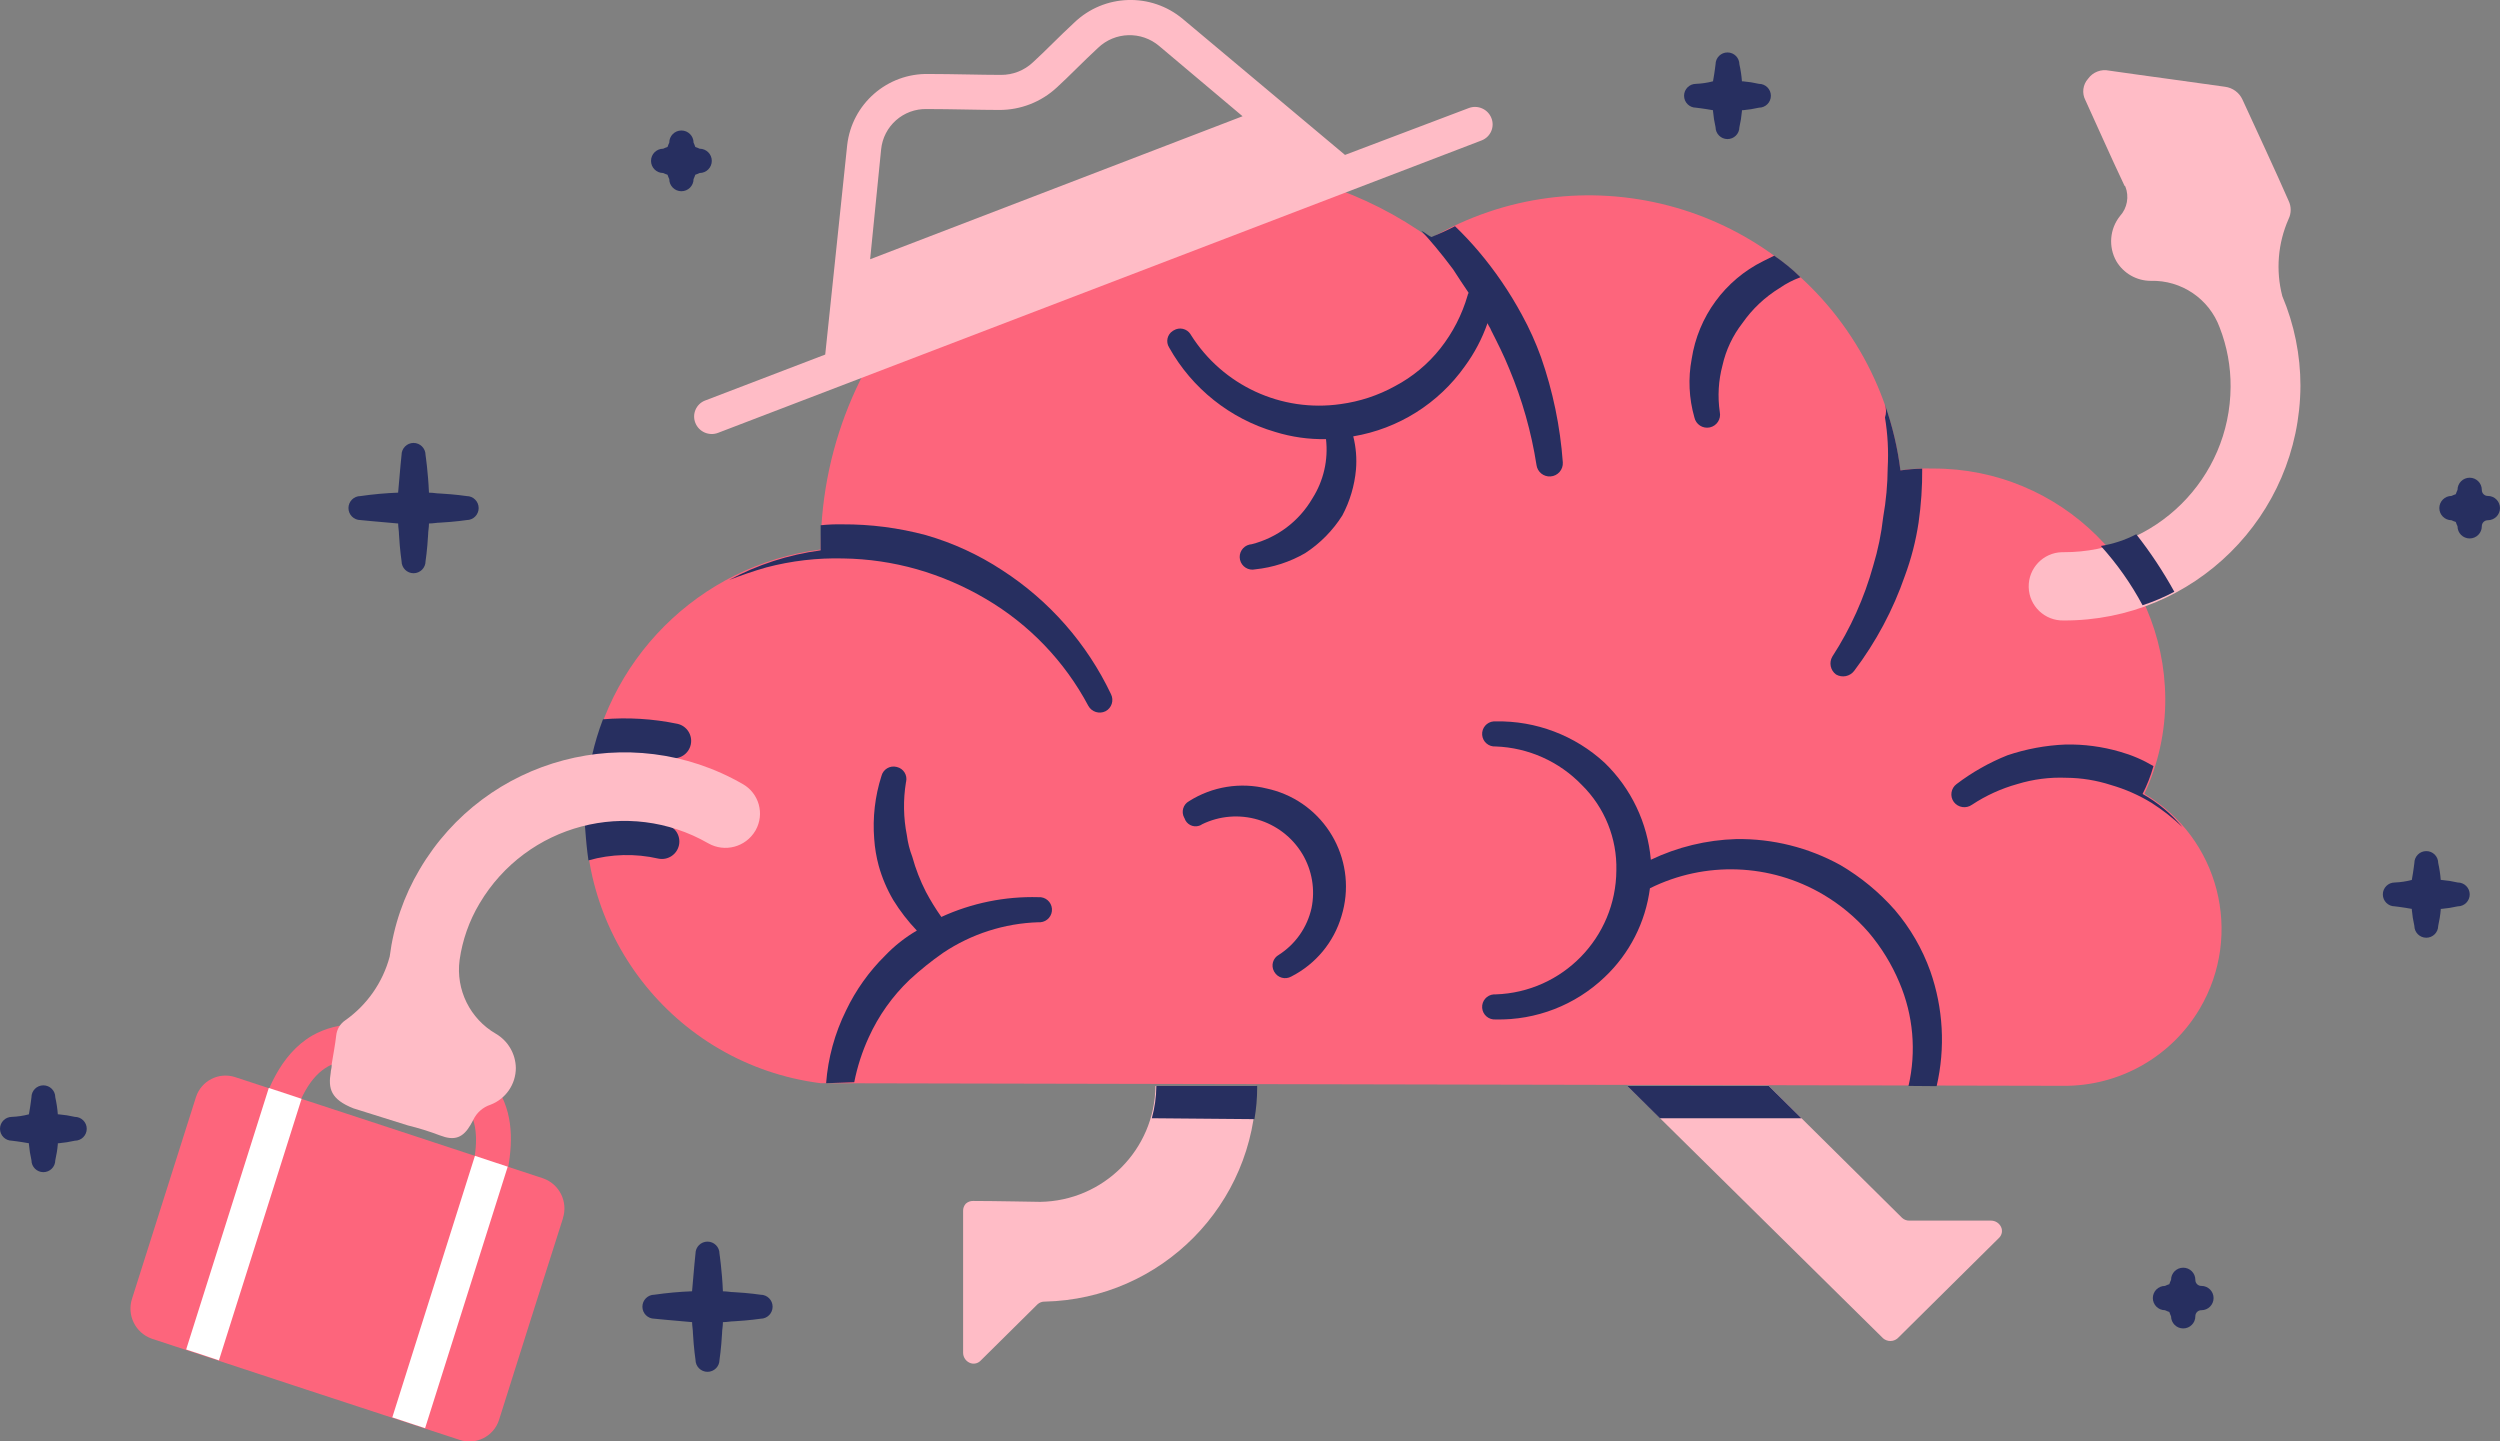 <?xml version="1.0" encoding="utf-8"?>
<!-- Generator: Adobe Illustrator 26.2.1, SVG Export Plug-In . SVG Version: 6.00 Build 0)  -->
<svg version="1.1" xmlns="http://www.w3.org/2000/svg" xmlns:xlink="http://www.w3.org/1999/xlink" x="0px" y="0px"
	 viewBox="0 0 129.643 74.752" style="enable-background:new 0 0 129.643 74.752;" xml:space="preserve">
<rect x="0" y="0" width="129.643" height="74.752" fill="#808080" stroke="none"/>
<style type="text/css">
	.st0{fill:url(#FOND_00000121999953749374820590000001383077767128580236_);}
	.st1{fill:url(#FOND_00000072982031056757146690000005759719900676474784_);}
	.st2{fill:#FFF5F7;}
	.st3{fill:url(#FOND_00000150817830705798103700000014442334041061441441_);}
	.st4{fill:url(#FOND_00000072963094558576017880000005625766026509635765_);}
	.st5{fill:url(#FOND_00000027569990560301932860000017380849720046146999_);}
	.st6{fill:url(#FOND_00000150800851183549687230000003834436464989928581_);}
	.st7{fill:url(#FOND_00000039114277173890821720000015328313916618344593_);}
	.st8{fill:url(#FOND_00000016755982810570119800000008837884003408640146_);}
	.st9{fill:url(#FOND_00000140728638132660261620000002048375044889840771_);}
	.st10{fill:url(#FOND_00000000931715420721835540000007713441455022415771_);}
	.st11{fill:url(#FOND_00000061463899146723729550000017244876124485712549_);}
	.st12{fill:#272F60;}
	.st13{fill:#FD657C;}
	.st14{fill:url(#FOND_00000070798556742077263310000000611400523308286088_);}
	.st15{fill:#F4AAB9;}
	.st16{clip-path:url(#Rectangle_10_00000116924951194234632810000006225054716952743358_);}
	.st17{fill:#FB657C;}
	.st18{fill:#FFFFFF;}
	.st19{fill:#FFBCC6;}
	.st20{clip-path:url(#SVGID_00000072998991277381968990000000270272843166172310_);}
	.st21{enable-background:new    ;}
	.st22{fill:#FB657C;stroke:#FD657C;stroke-width:3.835;stroke-linecap:round;stroke-linejoin:round;stroke-miterlimit:1.438;}
	.st23{fill:#FFBCC6;stroke:#FFBCC6;stroke-width:3.835;stroke-linecap:round;stroke-linejoin:round;stroke-miterlimit:1.438;}
	.st24{clip-path:url(#SVGID_00000176764067530181538130000001337956555292366998_);fill:#FB657C;}
	.st25{clip-path:url(#SVGID_00000023276199837574123010000011971626757708449192_);fill:#FFBCC6;}
	.st26{clip-path:url(#SVGID_00000082367632172322980190000009930977799444838056_);fill:#FFBCC6;}
	.st27{clip-path:url(#SVGID_00000120527034408643838790000015938309443340426405_);fill:#FFBCC6;}
	.st28{clip-path:url(#SVGID_00000168819665579574651360000009663372963999524279_);fill:#FFBCC6;}
	.st29{clip-path:url(#SVGID_00000155850831022053878320000003130058907409272713_);fill:#FFBCC6;}
	.st30{clip-path:url(#SVGID_00000088819939942121431440000016064252211827835524_);fill:#FFBCC6;}
	.st31{clip-path:url(#SVGID_00000058551658196782452590000007672829819604898730_);fill:#FFBCC6;}
	.st32{clip-path:url(#SVGID_00000075131629799348664600000006655250748882443411_);fill:#272F60;}
	.st33{clip-path:url(#SVGID_00000075131629799348664600000006655250748882443411_);fill:#FB657C;}
	.st34{clip-path:url(#SVGID_00000075131629799348664600000006655250748882443411_);fill:#FFBCC6;}
	.st35{clip-path:url(#SVGID_00000075131629799348664600000006655250748882443411_);fill:#FFFFFF;}
	.st36{fill:none;}
	.st37{clip-path:url(#SVGID_00000083786836377217828720000009957579575790382763_);fill:#FFFFFF;}
	.st38{clip-path:url(#SVGID_00000025421764328524573970000017073506679616036283_);fill:#FFFFFF;}
	.st39{clip-path:url(#SVGID_00000134238937398358429550000001171428441159155086_);fill:#FFFFFF;}
	.st40{clip-path:url(#SVGID_00000029739487812925978450000007838644645735189918_);fill:#FFFFFF;}
	.st41{clip-path:url(#SVGID_00000106147027218061201930000011279778702377925506_);fill:#FFFFFF;}
	.st42{clip-path:url(#SVGID_00000104683992238928402740000013939498300005258665_);fill:#FFFFFF;}
	.st43{clip-path:url(#SVGID_00000135659709420764488590000008714846477583221123_);fill:#FFFFFF;}
	.st44{clip-path:url(#SVGID_00000183222297513883547500000011849298745503024537_);fill:#FFFFFF;}
	.st45{clip-path:url(#SVGID_00000073692766771351206230000014952819325075944332_);fill:#FFFFFF;}
	.st46{clip-path:url(#SVGID_00000069374458756386173510000005717407508675539350_);fill:#FFFFFF;}
	.st47{clip-path:url(#SVGID_00000069369147042869113530000011479334256442766487_);fill:#FFFFFF;}
	.st48{clip-path:url(#SVGID_00000034777282052607865690000009953406242878703765_);fill:#FFFFFF;}
	.st49{clip-path:url(#SVGID_00000067958181733019320460000015732267880459385273_);fill:#FB657C;}
	.st50{clip-path:url(#SVGID_00000051366812477737396220000016159877120258643857_);fill:#FFFFFF;}
	.st51{clip-path:url(#SVGID_00000125590166348506799160000011252662433305948308_);fill:#FFFFFF;}
	.st52{fill:#FF647B;}
	.st53{fill:#FF657C;}
	.st54{clip-path:url(#SVGID_00000048471475837450182050000009296469510295226806_);}
	.st55{clip-path:url(#SVGID_00000061443013009122947350000004556987152193723032_);}
	.st56{clip-path:url(#SVGID_00000010283281408269250190000009187546603859366319_);}
	.st57{clip-path:url(#SVGID_00000138565586606010315430000008106126201252740246_);}
	.st58{fill:none;stroke:#272E5F;stroke-width:3;}
	.st59{clip-path:url(#SVGID_00000051359294943522497270000011967324911181169543_);}
	.st60{fill:#E94B67;}
	.st61{fill:#FFF5F7;stroke:#272E5F;stroke-width:2;}
	.st62{fill:none;stroke:#272E5F;stroke-width:2;stroke-linecap:round;stroke-linejoin:round;stroke-miterlimit:10;}
	.st63{fill:none;stroke:#272E5F;stroke-width:2;}
	.st64{fill:none;stroke:#272E5F;stroke-width:3;stroke-linecap:round;stroke-linejoin:round;stroke-miterlimit:10;}
	.st65{fill:none;stroke:#142664;stroke-width:2;stroke-linecap:round;stroke-linejoin:round;stroke-miterlimit:10;}
	.st66{clip-path:url(#SVGID_00000140711705757287007600000015563710603657032076_);}
	.st67{clip-path:url(#SVGID_00000048471373617447456430000006816878510099591306_);}
	.st68{clip-path:url(#SVGID_00000104701076678375325740000007560569853526606992_);fill:#FD657C;}
	.st69{clip-path:url(#SVGID_00000150096818493705577820000017241600976348077463_);fill:#FD657C;}
	.st70{clip-path:url(#SVGID_00000119086751675052561300000014217033636268500112_);}
	.st71{clip-path:url(#SVGID_00000142889894118252784580000006845369600253697440_);}
	.st72{clip-path:url(#SVGID_00000023267291604392870540000016986759093949266562_);}
	.st73{fill:none;stroke:#142664;stroke-width:3;stroke-linecap:round;stroke-linejoin:round;}
	.st74{clip-path:url(#SVGID_00000145757988112569291090000015574229613586874277_);}
	.st75{clip-path:url(#SVGID_00000046316955341768074730000006950611043297621654_);}
	.st76{clip-path:url(#SVGID_00000054224921763058011790000015205013227225221548_);}
	.st77{clip-path:url(#SVGID_00000102502205287995616330000007940377060725018006_);}
	.st78{clip-path:url(#SVGID_00000052074473104901169730000003305517886463754397_);}
	.st79{clip-path:url(#SVGID_00000152257014254518388430000006401840829237666494_);}
	.st80{clip-path:url(#SVGID_00000176016406762603555930000002568445972152320946_);}
	.st81{clip-path:url(#SVGID_00000042711592625659557410000017171125686745874837_);}
	.st82{clip-path:url(#SVGID_00000038406312303096078240000015901166417739662214_);}
	.st83{clip-path:url(#SVGID_00000005249330591235802120000015424881062547034808_);}
	.st84{clip-path:url(#SVGID_00000183232240932922486660000012981524527408481154_);}
	.st85{clip-path:url(#SVGID_00000169552287047778973490000016364910065598033559_);}
	.st86{clip-path:url(#SVGID_00000008863593742352081720000012467363947925249682_);}
	.st87{clip-path:url(#SVGID_00000176755696505455137040000008449520687687446157_);}
	.st88{clip-path:url(#SVGID_00000065048184558029979490000006902959263204302517_);}
	.st89{clip-path:url(#SVGID_00000125578186641673196520000002746500711034798219_);}
	.st90{clip-path:url(#SVGID_00000174562504053060689980000013699285206402457235_);}
	.st91{clip-path:url(#SVGID_00000006702777974065280860000000826337541257242799_);}
	.st92{clip-path:url(#SVGID_00000068663900359429846620000005409150867736815504_);}
	.st93{clip-path:url(#SVGID_00000023271280712172995410000014978931118711740564_);}
	.st94{clip-path:url(#SVGID_00000176009592106513146550000002383872964456006824_);}
	.st95{clip-path:url(#SVGID_00000033346540773234928490000015328663543160116105_);}
	.st96{clip-path:url(#SVGID_00000176013781113332153660000005659302663723225768_);}
	.st97{clip-path:url(#SVGID_00000031186552154201661900000002599278286789643422_);}
	.st98{clip-path:url(#SVGID_00000170280468030954515890000007807652704201878170_);}
	.st99{clip-path:url(#SVGID_00000036242761468184892160000011231785078375857310_);}
	.st100{clip-path:url(#SVGID_00000064354275924509126230000018381593304332189330_);}
	.st101{clip-path:url(#SVGID_00000120525301838610929900000016032088147647049126_);}
	.st102{clip-path:url(#SVGID_00000038379010831847773150000007506204195887055239_);}
	.st103{clip-path:url(#SVGID_00000098204006174507022480000015466842282193715383_);}
	.st104{clip-path:url(#SVGID_00000170984072889303470990000011850817216275397558_);}
	.st105{clip-path:url(#SVGID_00000088109785892385305130000012377017510218748560_);}
	.st106{clip-path:url(#SVGID_00000149345994089611496890000010046447758026039707_);}
	.st107{clip-path:url(#SVGID_00000108282582991102496550000008028091394595402427_);}
	.st108{clip-path:url(#SVGID_00000021115316823428901330000016812949327653366672_);}
	.st109{clip-path:url(#SVGID_00000054251120038610488130000000368672507855741605_);}
	.st110{clip-path:url(#SVGID_00000061445023349737767430000005631406050051924903_);}
	.st111{clip-path:url(#SVGID_00000155864063415066038710000004830922869344584585_);}
	.st112{clip-path:url(#SVGID_00000183210429483277795230000015608508179823231918_);}
	.st113{clip-path:url(#SVGID_00000039853474170931987070000014096502026565125303_);}
	.st114{clip-path:url(#SVGID_00000181787629417361851610000007232960219199074997_);}
	.st115{clip-path:url(#SVGID_00000111165177783633935390000000437221893133871236_);}
	.st116{clip-path:url(#SVGID_00000062903899864108162650000008628615774048557976_);}
	.st117{fill:#FFFFFF;stroke:#142664;stroke-width:3;stroke-linecap:round;stroke-linejoin:round;}
	.st118{clip-path:url(#SVGID_00000170251887488769251190000008844400726275911070_);}
	.st119{fill-rule:evenodd;clip-rule:evenodd;fill:#FFBCC6;}
	.st120{fill-rule:evenodd;clip-rule:evenodd;fill:#272F60;}
	.st121{fill-rule:evenodd;clip-rule:evenodd;fill:#FFFFFF;}
	.st122{fill-rule:evenodd;clip-rule:evenodd;fill:#FB657C;}
	.st123{clip-path:url(#SVGID_00000069382394411972945880000005473553787586492554_);}
	.st124{clip-path:url(#SVGID_00000004525307053800046400000012334574545037404045_);}
	.st125{clip-path:url(#SVGID_00000137837308160972064460000014608733584029399427_);}
	.st126{clip-path:url(#SVGID_00000173160634537749926660000003444981997264141733_);}
	.st127{clip-path:url(#SVGID_00000113345174838013519660000001994535352307767172_);}
	.st128{clip-path:url(#SVGID_00000017477169931389503110000013666651014332403628_);}
	.st129{clip-path:url(#SVGID_00000092454340629559252260000008671113142951087039_);}
	.st130{clip-path:url(#SVGID_00000013185501091395460520000012512267454063036074_);}
	.st131{clip-path:url(#SVGID_00000148622900841392769850000000761449408790170027_);}
	.st132{clip-path:url(#SVGID_00000114073198596804578030000007327756225161679541_);}
	.st133{clip-path:url(#SVGID_00000157302487493320850380000017009067964290842791_);}
	.st134{clip-path:url(#SVGID_00000000209216071537715150000003922191449146017192_);}
	.st135{clip-path:url(#SVGID_00000181044864832216594150000014559355733135018939_);}
	.st136{clip-path:url(#SVGID_00000152241000288258213320000013070240733457641644_);}
	.st137{clip-path:url(#SVGID_00000067210581997375971010000016856309594485303711_);}
	.st138{clip-path:url(#SVGID_00000090294824643137629330000004455551995466307713_);}
	.st139{clip-path:url(#SVGID_00000072997684130695672060000016217883199915151806_);}
	.st140{clip-path:url(#SVGID_00000061440119684430467080000009229928815793881274_);}
	.st141{clip-path:url(#SVGID_00000149378198690115765350000016367432071701453460_);}
	.st142{clip-path:url(#SVGID_00000162321159679507401010000015926490700717620111_);}
	.st143{clip-path:url(#SVGID_00000172431702752758986300000018321039436801715105_);}
	.st144{clip-path:url(#SVGID_00000060750402675041996970000001468991319620742061_);}
	.st145{clip-path:url(#SVGID_00000051350959511491091760000016178605292357546917_);}
	.st146{clip-path:url(#SVGID_00000098906552977311948110000018416401414127356845_);}
	.st147{clip-path:url(#SVGID_00000127037051663721069960000014749237805211817376_);}
	.st148{clip-path:url(#SVGID_00000072244909149398264460000002811046585150677383_);}
	.st149{clip-path:url(#SVGID_00000017517651783482969870000000692344381829947794_);}
	.st150{clip-path:url(#SVGID_00000008149490403104510250000004097069768782267820_);}
	.st151{clip-path:url(#SVGID_00000026125633949974221490000016482860499650890409_);}
	.st152{clip-path:url(#SVGID_00000127758867850230497290000001875057569958231206_);}
	.st153{clip-path:url(#SVGID_00000031171613482078169320000009269813519854850738_);}
	.st154{clip-path:url(#SVGID_00000008108768666581874330000000442423394438172811_);}
	.st155{clip-path:url(#SVGID_00000183961262374173639030000016379920649010262668_);}
	.st156{clip-path:url(#SVGID_00000152225639448930471320000001569486698969162157_);}
	.st157{clip-path:url(#SVGID_00000135664349293309620380000002563242303171407544_);}
	.st158{clip-path:url(#SVGID_00000102529424703908591950000002012303642377478026_);}
	.st159{clip-path:url(#SVGID_00000031175364372289463220000004126750255348586909_);}
	.st160{clip-path:url(#SVGID_00000010992939208795910150000001713915970397031047_);}
	.st161{clip-path:url(#SVGID_00000030451890590638812970000017052277798282935218_);}
	.st162{clip-path:url(#SVGID_00000023268497134789383140000016336225252147696046_);}
	.st163{clip-path:url(#SVGID_00000129181072218959511060000014203422517719545767_);}
	.st164{clip-path:url(#SVGID_00000117665236650222013860000003189810276774944147_);}
	.st165{clip-path:url(#SVGID_00000089531718686517206180000010002926337376588457_);}
	.st166{clip-path:url(#SVGID_00000128468986582734044400000016311400726101463692_);}
	.st167{clip-path:url(#SVGID_00000018954812011703212410000011186920097190662550_);}
	.st168{clip-path:url(#SVGID_00000161627573248263912730000013257813177494089351_);}
	.st169{clip-path:url(#SVGID_00000092455474064547885870000014780034031615357347_);}
	.st170{clip-path:url(#SVGID_00000062878795034822851460000014525634224824907966_);}
	.st171{clip-path:url(#SVGID_00000160908619484667387060000010264389354193429895_);}
	.st172{clip-path:url(#SVGID_00000176040183156422748070000002066990179319218565_);}
	.st173{clip-path:url(#SVGID_00000160904248941084186070000002361512923786842303_);}
	.st174{clip-path:url(#SVGID_00000026871779053574067940000005186010110449027204_);}
	.st175{clip-path:url(#SVGID_00000034789627661377082930000001952048822023189678_);}
	.st176{clip-path:url(#SVGID_00000096020064991134230250000008243091449809253051_);}
	.st177{clip-path:url(#SVGID_00000122712606177463652210000016663541524570426003_);}
	.st178{clip-path:url(#SVGID_00000147920328591128153660000014459406199029841597_);}
	.st179{clip-path:url(#SVGID_00000120534630548526060710000007004661142160216466_);}
	.st180{clip-path:url(#SVGID_00000080168501280720816040000015377599213703949193_);}
	.st181{clip-path:url(#SVGID_00000033357488553751463930000008789253341971743623_);}
	.st182{clip-path:url(#SVGID_00000061439700795404745610000007010879200470355898_);}
	.st183{clip-path:url(#SVGID_00000055678748332952537070000006985334684176335029_);}
	.st184{clip-path:url(#SVGID_00000037678353404729509790000000523591959598941357_);}
	.st185{clip-path:url(#SVGID_00000075868452069679447130000007688183434370325647_);}
	.st186{clip-path:url(#SVGID_00000056399775632045840970000010959347708691118214_);}
	.st187{clip-path:url(#SVGID_00000026136122891407566260000003585378566634211728_);}
	.st188{clip-path:url(#SVGID_00000083781647301995207530000004711918301338770610_);}
	.st189{clip-path:url(#SVGID_00000174571732760387816680000002029359808649288625_);}
	.st190{clip-path:url(#SVGID_00000037686795024276916330000010919829616518773154_);}
	.st191{clip-path:url(#SVGID_00000010271111606971566250000008669192369413270416_);}
	.st192{clip-path:url(#SVGID_00000100384188001821657500000013957482170047270826_);}
	.st193{clip-path:url(#SVGID_00000060001954806572743560000013480598355866955928_);}
	.st194{clip-path:url(#SVGID_00000042731533880960548340000007072595648688106883_);}
	.st195{clip-path:url(#SVGID_00000140702970811511604980000010057675044140511145_);}
	.st196{clip-path:url(#SVGID_00000021108039021927040540000018207021881633899428_);}
	.st197{clip-path:url(#SVGID_00000103953950961370905730000010780522982670601659_);}
	.st198{clip-path:url(#SVGID_00000106124080769170174810000012787934093448730036_);}
	.st199{clip-path:url(#SVGID_00000167367074599799469940000002420910541363777458_);}
	.st200{clip-path:url(#SVGID_00000104704689715457527950000015749785999561460626_);}
	.st201{clip-path:url(#SVGID_00000116940062431124956990000002970867906239491733_);}
	.st202{clip-path:url(#SVGID_00000177469009139764866730000012202788633057377207_);}
	.st203{clip-path:url(#SVGID_00000153666419405324720980000002774702530549165746_);}
	.st204{clip-path:url(#SVGID_00000056418176448946104330000016504933896265017768_);}
	.st205{clip-path:url(#SVGID_00000011018746274913900220000001414109554910837395_);}
	.st206{clip-path:url(#SVGID_00000049912786057765186500000008854481097845097113_);}
	.st207{clip-path:url(#SVGID_00000091718120014887477640000017288844214580006804_);}
	.st208{clip-path:url(#SVGID_00000146488712316587193790000004916518802147254187_);}
	.st209{clip-path:url(#SVGID_00000056392126164355181790000013582612873268168882_);}
	.st210{clip-path:url(#SVGID_00000062907419691895995190000014303856720991896969_);}
	.st211{clip-path:url(#SVGID_00000080919365526783382680000007611197160365266570_);}
	.st212{clip-path:url(#SVGID_00000073680504071972604400000009293512856428718253_);}
	.st213{clip-path:url(#SVGID_00000129886116191132493770000002944705556931264419_);}
	.st214{clip-path:url(#SVGID_00000054970591597904708150000003030129777008176034_);}
	.st215{clip-path:url(#SVGID_00000081646470281130199810000006085695955004035755_);}
	.st216{clip-path:url(#SVGID_00000161626487336576450650000011880698778965368466_);}
	.st217{clip-path:url(#SVGID_00000074405322406236493710000013360298340952170429_);}
	.st218{clip-path:url(#SVGID_00000091000077298761951350000015265465548635064194_);}
	.st219{clip-path:url(#SVGID_00000117667792050155726210000000461257698941403319_);}
	.st220{clip-path:url(#SVGID_00000069370701444787269870000016014090845205434001_);}
	.st221{clip-path:url(#SVGID_00000183235540182976253830000011909308449452644784_);}
	.st222{clip-path:url(#SVGID_00000067947136010773490080000011736032509019665325_);}
	.st223{clip-path:url(#SVGID_00000105401080966490820570000007446708510001172126_);}
	.st224{clip-path:url(#SVGID_00000062180167692490210960000007490067823930896298_);}
	.st225{clip-path:url(#SVGID_00000034796431353593320220000014852714326386482094_);}
	.st226{clip-path:url(#SVGID_00000116201482410656676150000013372901570214422692_);}
	.st227{clip-path:url(#SVGID_00000103258722011921350800000013925706445763884203_);}
	.st228{clip-path:url(#SVGID_00000122697586894859013470000002536137466491479170_);}
	.st229{clip-path:url(#SVGID_00000091015218621776943730000012939168427941214854_);}
	.st230{clip-path:url(#SVGID_00000095307265503630164830000001541237215762971782_);}
	.st231{clip-path:url(#SVGID_00000155856107138359509330000003003428105625126317_);}
	.st232{clip-path:url(#SVGID_00000087391274009929118900000000428408198438410891_);}
	.st233{clip-path:url(#SVGID_00000042726986339533842350000004028920535027207867_);}
	.st234{clip-path:url(#SVGID_00000059989144230179191710000017659013543408892060_);}
	.st235{clip-path:url(#SVGID_00000062193527700859705740000001673679841964646016_);}
	.st236{clip-path:url(#SVGID_00000039107370889315412600000008586041853146837152_);}
	.st237{clip-path:url(#SVGID_00000052086203965416887760000002759395956662701965_);}
	.st238{clip-path:url(#SVGID_00000125582634731549957730000015648838579371142810_);}
	.st239{clip-path:url(#SVGID_00000023246311748308829580000008994139984488377497_);}
	.st240{clip-path:url(#SVGID_00000168803504886976792620000004855871372840774841_);}
	.st241{clip-path:url(#SVGID_00000132069771916270983770000017801333123145808797_);}
	.st242{clip-path:url(#SVGID_00000067212249540521643960000013490483376684783252_);}
	.st243{clip-path:url(#SVGID_00000079478972654022129790000011162742522925795263_);}
	.st244{clip-path:url(#SVGID_00000119811672643206926300000002767801706278189996_);}
	.st245{clip-path:url(#SVGID_00000082328964742639116120000010700381032770682551_);}
	.st246{clip-path:url(#SVGID_00000105397281899547435980000016507246375897696136_);}
	.st247{clip-path:url(#SVGID_00000033328232799290595610000006286152928569379494_);}
	.st248{clip-path:url(#SVGID_00000029737721811789490500000011300755299869973419_);}
	.st249{clip-path:url(#SVGID_00000107553334861722904570000004358033974059452577_);}
	.st250{clip-path:url(#SVGID_00000129890358361493945200000011063792047355320975_);}
	.st251{clip-path:url(#SVGID_00000080184121739235632050000010848605073980703413_);}
	.st252{clip-path:url(#SVGID_00000160903166271874068300000017792853861789004190_);}
	.st253{fill:#E94966;}
	.st254{fill:#13224F;}
	.st255{fill:url(#);}
	.st256{clip-path:url(#SVGID_00000124135216211292901880000012528051789152762292_);}
	.st257{fill:#FFCE00;}
	.st258{fill-rule:evenodd;clip-rule:evenodd;fill:#FD657C;}
	.st259{clip-path:url(#SVGID_00000157995982098391580720000012696444401322091946_);}
	.st260{fill:url(#SVGID_00000106839032528803247280000004187421040353599617_);}
	.st261{fill:#FFFFFF;stroke:#FFFFFF;stroke-width:10;}
	.st262{fill:none;stroke:#272F60;stroke-width:3;stroke-linecap:round;stroke-linejoin:round;}
	.st263{clip-path:url(#SVGID_00000058550906947055429150000011493032151070208387_);}
	.st264{fill:none;stroke:#FFFFFF;stroke-width:5;}
	.st265{fill:#3580F8;}
	.st266{clip-path:url(#SVGID_00000132060939253194592810000016117719568661748616_);}
	.st267{fill:#FDF2F5;}
	.st268{clip-path:url(#SVGID_00000137834331883460238530000016113369883152383127_);}
	.st269{fill:#44C400;}
	.st270{clip-path:url(#SVGID_00000020381166790542473170000017513753719671322771_);}
	.st271{clip-path:url(#SVGID_00000139278437767120103190000008901686734136406150_);}
	.st272{clip-path:url(#SVGID_00000130646620744454584570000018308034923566604477_);}
	.st273{fill:#F1AAB9;}
	.st274{fill:#E34C6A;}
	.st275{clip-path:url(#SVGID_00000088821714459271156740000006264541098599126669_);}
	.st276{clip-path:url(#SVGID_00000178898133830772025170000007596089995894238655_);}
	.st277{clip-path:url(#SVGID_00000100364978061278317730000013237489013953869487_);}
	.st278{clip-path:url(#SVGID_00000127022933900301139930000016809809671680917900_);}
	.st279{clip-path:url(#SVGID_00000056429246604064687130000010121243651725148593_);}
	.st280{clip-path:url(#SVGID_00000000927408875461313580000015788870879385340563_);}
	.st281{clip-path:url(#SVGID_00000069386649627298963130000015052234794620564922_);}
	.st282{clip-path:url(#SVGID_00000178170858593253805460000011636233796788360609_);}
	.st283{display:none;}
	.st284{display:inline;}
	.st285{display:inline;enable-background:new    ;}
	.st286{clip-path:url(#SVGID_00000095329678388508869920000017643723799879714473_);}
	.st287{clip-path:url(#SVGID_00000138538192546412353860000002019504752312730015_);}
	.st288{clip-path:url(#SVGID_00000027583792756180962840000000629505006674870203_);}
	.st289{clip-path:url(#SVGID_00000084503005292948025860000016950767529230406068_);}
	.st290{fill:none;stroke:#FFFFFF;stroke-miterlimit:10;}
	.st291{clip-path:url(#SVGID_00000174581454903451500770000014430550205240929941_);}
	.st292{clip-path:url(#SVGID_00000067931120781257638770000012139888124805038209_);}
	.st293{clip-path:url(#SVGID_00000037687582814635254330000004161848758813479608_);}
	.st294{clip-path:url(#SVGID_00000091709066454936930880000009041327238398083761_);}
	.st295{clip-path:url(#SVGID_00000162354675280906223060000017120615713126984859_);}
	.st296{clip-path:url(#SVGID_00000041266011903147883570000004868264358781969297_);}
	.st297{clip-path:url(#SVGID_00000020375885580705981810000000853390391345476256_);}
	.st298{clip-path:url(#SVGID_00000063608926169181226460000006404933647817623461_);}
	.st299{clip-path:url(#SVGID_00000063609254386917820270000001190296170570312599_);}
	.st300{clip-path:url(#SVGID_00000029767783701236867210000014587065988588076683_);}
	.st301{clip-path:url(#SVGID_00000183237705006422592810000009758192697636639125_);}
	.st302{clip-path:url(#SVGID_00000109743243888608340840000016875035224759369860_);}
	.st303{clip-path:url(#SVGID_00000031925534811843791000000010997242228358636948_);}
	.st304{clip-path:url(#SVGID_00000013881344765293944980000011837453092509011594_);}
	.st305{clip-path:url(#SVGID_00000182509701906794102450000004119985721675911820_);}
	.st306{clip-path:url(#SVGID_00000163037885939740539700000000975023961642921871_);}
	.st307{fill:none;stroke:#142664;stroke-width:4.002;stroke-linecap:round;stroke-linejoin:round;stroke-miterlimit:4.002;}
	.st308{clip-path:url(#SVGID_00000157298598126914162330000016936021864275658402_);}
	.st309{clip-path:url(#SVGID_00000029757735927898107270000005362316624830162304_);}
	.st310{clip-path:url(#SVGID_00000028307218602293500870000010155198253545274511_);}
	.st311{clip-path:url(#SVGID_00000145053554836623688120000009646966939931710088_);}
	.st312{clip-path:url(#SVGID_00000145039861797805236890000013440128604546871725_);}
	.st313{clip-path:url(#SVGID_00000139983760045575781530000005658221212992664711_);}
	.st314{clip-path:url(#SVGID_00000123441261238178105970000013542802058286351018_);}
	.st315{clip-path:url(#SVGID_00000129175861642752192900000002788840645889147049_);}
	.st316{clip-path:url(#SVGID_00000119831158278966470440000003385361151160712895_);}
	.st317{clip-path:url(#SVGID_00000024716549532057042040000013446131799941903005_);}
	.st318{clip-path:url(#SVGID_00000056404457437612371570000016605608814286776766_);}
	.st319{clip-path:url(#SVGID_00000066490249163877356350000003727430538322508160_);}
	.st320{clip-path:url(#SVGID_00000140001023058161021770000012819808326562471842_);}
	.st321{clip-path:url(#SVGID_00000054967293761475686710000008865069965916694932_);}
	.st322{clip-path:url(#SVGID_00000013877827327282934070000017968712903044026774_);}
	.st323{clip-path:url(#SVGID_00000059291994034361793350000012922553556249832835_);}
	.st324{clip-path:url(#SVGID_00000005979259795473218670000012911816999421433257_);fill:#FD657C;}
	.st325{clip-path:url(#SVGID_00000005979259795473218670000012911816999421433257_);fill:#272F60;}
</style>
<g id="FONDS">
</g>
<g id="ILLUSTRATIONS">
	<g id="Groupe_2276" transform="translate(-2354.25 6626)">
		<path id="Tracé_7042_00000181074859941377311740000008112136829534290098_" class="st13" d="M2383.44-6562.825
			c0.274-0.849-0.174-1.763-1.014-2.065c-3.548-1.173-12.395-4.083-15.989-5.256
			c-0.844-0.271-1.747,0.191-2.023,1.033c-0.829,2.628-2.488,7.837-3.318,10.465
			c-0.274,0.849,0.174,1.763,1.014,2.065c3.548,1.173,12.395,4.083,15.989,5.256
			c0.845,0.273,1.751-0.188,2.027-1.032c0.829-2.628,2.488-7.884,3.318-10.465"/>
		<path id="Tracé_7043_00000156585809992424248690000017878061928758994326_" class="st13" d="M2373.902-6559.162
			c-0.574-0.009-1.145-0.088-1.7-0.235c-1.703-0.47-3.146-1.602-4.009-3.144
			c-0.876-1.555-1.108-3.392-0.645-5.115c0.461-1.642,1.2-3.66,2.9-4.646
			c1.336-0.751,3.041-0.8,5.207-0.094c5.575,1.736,5.529,4.974,4.654,8.212
			c-0.448,1.716-1.558,3.184-3.087,4.083c-0.994,0.623-2.145,0.949-3.318,0.939
			 M2372.844-6571.082c-0.546-0.009-1.085,0.12-1.567,0.375
			c-0.922,0.516-1.521,1.6-2.074,3.567c-0.697,2.612,0.848,5.296,3.456,6.007
			c2.555,0.685,5.181-0.831,5.866-3.385c0.012-0.044,0.023-0.089,0.034-0.135
			c0.691-2.581,0.875-4.693-3.456-6.054c-0.734-0.221-1.492-0.347-2.258-0.375"/>
		<path id="Tracé_7044_00000095319197380496858860000009440958048632546949_" class="st18" d="M2363.904-6556.02
			l4.285-13.562l1.7,0.563l-4.285,13.562L2363.904-6556.02z"/>
		<path id="Tracé_7045_00000061470435386454827430000017404043279785958583_" class="st18" d="M2374.594-6552.5
			l4.285-13.562l1.7,0.563l-4.285,13.562L2374.594-6552.5z"/>
		<path id="Tracé_7046_00000128467458665082485010000016932848039063227053_" class="st13" d="M2396.808-6569.828
			c-7.643-0.972-13.051-7.956-12.078-15.599
			c0.802-6.308,5.77-11.276,12.078-12.078v-0.144
			c0.103-11.014,9.115-19.858,20.128-19.755c4.128,0.039,8.142,1.357,11.489,3.773
			c7.747-4.546,17.712-1.951,22.259,5.796c1.12,1.91,1.839,4.028,2.112,6.225
			c0.561-0.079,1.128-0.11,1.694-0.093c6.615-0.019,12,5.313,12.045,11.928
			c0.01,1.706-0.36,3.393-1.082,4.939c3.87,2.285,5.154,7.274,2.869,11.144
			c-1.481,2.508-4.19,4.034-7.103,3.999L2396.808-6569.828z"/>
		<path id="Tracé_7047_00000020390751478843083190000009244153180836519345_" class="st12" d="M2452.001-6605.005
			c0.387,1.102,0.656,2.241,0.8,3.4c0.374-0.054,0.751-0.085,1.129-0.093
			c0.008,0.937-0.055,1.873-0.188,2.8c-0.141,0.938-0.377,1.859-0.706,2.749
			c-0.613,1.774-1.502,3.441-2.635,4.939c-0.221,0.291-0.625,0.371-0.941,0.186
			c-0.293-0.216-0.374-0.619-0.188-0.932c0.941-1.452,1.655-3.039,2.117-4.706
			c0.249-0.821,0.422-1.663,0.517-2.516c0.15-0.846,0.229-1.703,0.235-2.563
			c0.048-0.872,0.001-1.747-0.141-2.609c0.071-0.211,0.071-0.44,0-0.652"/>
		<path id="Tracé_7048_00000022537899818721815610000000360658389373691834_" class="st12" d="M2467.429-6583.104
			c-0.491-0.47-1.027-0.891-1.6-1.258c-0.66-0.405-1.373-0.718-2.117-0.932
			c-0.745-0.241-1.523-0.367-2.306-0.373c-0.859-0.036-1.719,0.075-2.541,0.326
			c-0.835,0.232-1.629,0.594-2.352,1.072c-0.3,0.215-0.717,0.153-0.941-0.14
			c-0.218-0.296-0.155-0.713,0.141-0.932c0.807-0.613,1.694-1.115,2.635-1.491
			c0.972-0.329,1.986-0.517,3.011-0.559c0.954-0.02,1.906,0.106,2.823,0.373
			c0.61,0.171,1.196,0.422,1.741,0.746c-0.139,0.499-0.329,0.983-0.565,1.444
			c0.79,0.443,1.491,1.028,2.07,1.724"/>
		<path id="Tracé_7049_00000001660957687193756450000000345017959525447852_" class="st12" d="M2396.808-6598.762
			c0.375-0.039,0.752-0.055,1.129-0.047c1.461-0.007,2.917,0.181,4.328,0.559
			c1.401,0.403,2.733,1.016,3.952,1.817c2.443,1.577,4.398,3.803,5.646,6.43
			c0.162,0.323,0.037,0.716-0.282,0.885c-0.325,0.161-0.719,0.038-0.894-0.28
			c-1.225-2.305-3.065-4.224-5.316-5.545c-1.122-0.663-2.323-1.179-3.576-1.538
			c-1.24-0.352-2.522-0.54-3.811-0.559c-1.349-0.035-2.695,0.122-4,0.466
			c-0.659,0.186-1.317,0.419-1.929,0.652c1.478-0.796,3.088-1.317,4.752-1.538
			v-1.3L2396.808-6598.762z"/>
		<path id="Tracé_7050_00000052789364126448084260000009373708945438457266_" class="st12" d="M2416.568-6583.247
			c1.876-0.923,4.146-0.254,5.223,1.538c0.5,0.842,0.668,1.84,0.471,2.8
			c-0.223,1-0.832,1.871-1.694,2.423c-0.306,0.168-0.418,0.552-0.251,0.858
			c0.005,0.009,0.01,0.019,0.016,0.027c0.176,0.31,0.57,0.417,0.88,0.241
			c0.005-0.002,0.01-0.005,0.014-0.008c1.254-0.642,2.19-1.771,2.588-3.122
			c0.848-2.744-0.688-5.656-3.432-6.504c-0.14-0.043-0.282-0.081-0.426-0.112
			c-1.381-0.345-2.843-0.109-4.046,0.652c-0.306,0.167-0.418,0.552-0.251,0.858
			c0.005,0.009,0.01,0.018,0.016,0.027c0.1,0.316,0.437,0.492,0.753,0.392
			c0.05-0.016,0.097-0.038,0.141-0.066"/>
		<path id="Tracé_7051_00000127033106498437155790000009040856066078764713_" class="st12" d="M2429.693-6614.278
			c0.43,0.412,0.838,0.846,1.223,1.3c0.865,1.021,1.621,2.13,2.258,3.308
			c0.385,0.704,0.716,1.436,0.988,2.19c0.616,1.761,0.996,3.595,1.131,5.456
			c0.026,0.378-0.26,0.706-0.638,0.731c-0.36,0.024-0.677-0.233-0.726-0.591
			c-0.267-1.713-0.741-3.387-1.411-4.986c-0.282-0.7-0.612-1.351-0.941-2
			c-0.047-0.14-0.141-0.233-0.188-0.373c-0.279,0.8-0.675,1.554-1.176,2.237
			c-1.369,1.933-3.451,3.241-5.787,3.634c0.142,0.563,0.19,1.146,0.141,1.724
			c-0.075,0.831-0.315,1.638-0.706,2.376c-0.494,0.784-1.152,1.451-1.929,1.957
			c-0.794,0.459-1.676,0.745-2.588,0.839c-0.354,0.082-0.708-0.14-0.79-0.495
			s0.14-0.708,0.494-0.79c0.035-0.008,0.071-0.013,0.107-0.016
			c1.327-0.336,2.463-1.193,3.152-2.376c0.581-0.914,0.83-1.999,0.706-3.075
			c-0.893,0.017-1.782-0.109-2.635-0.373c-2.337-0.682-4.313-2.255-5.5-4.38
			c-0.185-0.291-0.099-0.676,0.192-0.86c0.014-0.009,0.029-0.017,0.043-0.025
			c0.297-0.186,0.689-0.096,0.875,0.201c0.007,0.01,0.013,0.021,0.019,0.032
			c1.652,2.624,4.694,4.03,7.763,3.588c0.991-0.133,1.948-0.449,2.823-0.932
			c0.912-0.482,1.713-1.148,2.352-1.957c0.644-0.817,1.123-1.75,1.412-2.749
			c0-0.047,0.047-0.093,0.047-0.14c-0.282-0.419-0.565-0.839-0.8-1.211
			c-0.659-0.885-1.223-1.538-1.647-2c0.188,0.093,0.329,0.233,0.518,0.326
			c0.417-0.166,0.825-0.352,1.223-0.559"/>
		<path id="Tracé_7052_00000156571778325238852380000002301642028939347614_" class="st12" d="M2446.256-6612.741
			c0.486,0.333,0.943,0.707,1.364,1.118c-0.383,0.139-0.747,0.327-1.082,0.559
			c-0.761,0.466-1.418,1.085-1.929,1.817c-0.502,0.645-0.856,1.393-1.035,2.19
			c-0.211,0.79-0.259,1.614-0.141,2.423c0.077,0.364-0.155,0.721-0.519,0.799
			c-0.364,0.077-0.721-0.155-0.798-0.519c-0.282-0.985-0.331-2.022-0.141-3.029
			c0.337-2.198,1.724-4.093,3.717-5.079l0.565-0.28"/>
		<path id="Tracé_7053_00000122694099395980462420000000415945979662787969_" class="st12" d="M2397.09-6569.827
			c0.099-1.313,0.451-2.594,1.035-3.774c0.505-1.057,1.19-2.019,2.023-2.842
			c0.485-0.508,1.04-0.946,1.647-1.3c-0.462-0.484-0.872-1.015-1.223-1.584
			c-0.326-0.555-0.58-1.151-0.753-1.771c-0.124-0.458-0.203-0.927-0.235-1.4
			c-0.087-1.102,0.04-2.209,0.376-3.262c0.086-0.346,0.437-0.557,0.783-0.47
			c0.006,0.001,0.011,0.003,0.017,0.004c0.343,0.079,0.557,0.422,0.478,0.765
			c-0.002,0.009-0.004,0.018-0.007,0.027c-0.149,0.912-0.133,1.843,0.047,2.749
			c0.049,0.382,0.144,0.758,0.282,1.118c0.173,0.628,0.41,1.237,0.706,1.817
			c0.239,0.45,0.506,0.884,0.8,1.3c1.577-0.723,3.3-1.073,5.034-1.025
			c0.359-0.028,0.673,0.24,0.701,0.599c0.028,0.359-0.24,0.673-0.599,0.701
			c-0.034,0.003-0.068,0.003-0.102,0c-1.763,0.055-3.474,0.604-4.94,1.584
			c-0.612,0.426-1.193,0.894-1.741,1.4c-0.89,0.849-1.609,1.862-2.117,2.982
			c-0.342,0.745-0.595,1.526-0.753,2.33L2397.09-6569.827z"/>
		<path id="Tracé_7054_00000153674540943781132790000006138998923347586945_" class="st12" d="M2453.22-6569.687
			c0.413-1.791,0.248-3.667-0.471-5.358c-0.396-0.947-0.936-1.827-1.6-2.609
			c-0.674-0.775-1.468-1.436-2.352-1.957c-2.748-1.621-6.128-1.744-8.986-0.326
			c-0.228,1.764-1.059,3.394-2.353,4.613c-1.518,1.448-3.548,2.235-5.646,2.19
			c-0.359,0.028-0.673-0.24-0.701-0.599s0.24-0.673,0.599-0.701
			c0.034-0.002,0.068-0.002,0.102,0c3.474-0.116,6.236-2.954,6.258-6.43
			c0.041-1.659-0.606-3.262-1.788-4.427c-1.174-1.221-2.777-1.938-4.47-2
			c-0.359,0.028-0.673-0.24-0.701-0.599c-0.028-0.359,0.24-0.673,0.599-0.701
			c0.034-0.003,0.068-0.003,0.102,0c2.088-0.04,4.111,0.728,5.646,2.143
			c1.38,1.333,2.232,3.12,2.4,5.032c1.384-0.661,2.89-1.026,4.423-1.072
			c1.891-0.029,3.756,0.437,5.411,1.351c1.059,0.622,2.012,1.408,2.823,2.33
			c0.798,0.936,1.42,2.01,1.835,3.168c0.673,1.917,0.787,3.985,0.329,5.964
			L2453.22-6569.687z"/>
		<path id="Tracé_7055_00000130628121337580553630000011485154793760095117_" class="st19" d="M2419.391-6569.591
			c-0.066,6.047-4.916,10.953-10.962,11.089c-0.139-0.004-0.274,0.046-0.377,0.14
			l-2.964,2.935c-0.15,0.146-0.376,0.184-0.565,0.093
			c-0.199-0.094-0.327-0.293-0.329-0.513v-7.362
			c-0.004-0.138,0.047-0.272,0.141-0.373c0.103-0.094,0.237-0.144,0.376-0.14
			c1.082,0,3.34,0.047,3.482,0.047c3.293-0.049,5.946-2.717,5.975-6.011h5.222
			L2419.391-6569.591z"/>
		<path id="Tracé_7056_00000130608696551576369690000005370973786652463504_" class="st19" d="M2445.974-6569.691
			l6.916,6.849c0.103,0.094,0.237,0.144,0.376,0.14h4.234
			c0.221,0.001,0.422,0.127,0.518,0.326c0.09,0.188,0.052,0.411-0.094,0.559
			l-5.269,5.218c-0.217,0.187-0.537,0.187-0.753,0l-13.268-13.092H2445.974z"/>
		<path id="Tracé_7057_00000016767347101316068030000017506922060064338845_" class="st12" d="M2384.575-6583.247
			c1.377-0.326,2.811-0.326,4.187,0c0.489,0.104,0.802,0.584,0.698,1.073
			c-0.104,0.489-0.584,0.802-1.073,0.698c-1.196-0.273-2.442-0.241-3.623,0.093
			c-0.094-0.652-0.141-1.258-0.188-1.864 M2385.516-6588.699
			c1.291-0.108,2.59-0.03,3.858,0.233c0.489,0.104,0.801,0.584,0.698,1.074
			c-0.104,0.489-0.584,0.801-1.073,0.697c-1.331-0.278-2.699-0.326-4.046-0.14
			c0.145-0.634,0.334-1.257,0.565-1.864"/>
		<path id="Tracé_7058_00000087413422778030720530000016724757773293058199_" class="st19" d="M2465.782-6611.436
			c-0.735-0.001-1.416-0.391-1.788-1.025c-0.415-0.743-0.341-1.663,0.188-2.33
			c0.381-0.416,0.49-1.014,0.282-1.538l-0.047-0.047
			c-0.753-1.584-1.506-3.308-2.023-4.426c-0.192-0.365-0.136-0.812,0.141-1.118
			c0.246-0.341,0.67-0.506,1.082-0.419c1.929,0.28,4.752,0.652,6.022,0.839
			c0.389,0.052,0.726,0.297,0.894,0.652c0.47,1.025,1.835,3.961,2.4,5.265
			c0.141,0.294,0.141,0.637,0,0.932c-0.559,1.26-0.675,2.672-0.329,4.007
			c0.622,1.475,0.942,3.059,0.941,4.659c-0.038,6.747-5.533,12.188-12.28,12.161
			c-0.978,0.023-1.789-0.75-1.812-1.728c-0.023-0.978,0.75-1.79,1.729-1.813
			c0.028-0,0.056-0,0.084,0c4.756,0.02,8.63-3.816,8.657-8.573
			c0.008-1.052-0.184-2.095-0.565-3.075c-0.548-1.492-1.987-2.467-3.576-2.423"/>
		<path id="Tracé_7059_00000023983007622964188540000009827397283660982961_" class="st19" d="M2371.449-6570.806
			c0.094-0.559,0.188-1.072,0.235-1.491c0.031-0.321,0.204-0.611,0.47-0.792
			c1.132-0.798,1.948-1.969,2.305-3.308c0.203-1.597,0.732-3.135,1.553-4.52
			c3.425-5.818,10.897-7.793,16.75-4.427c0.848,0.476,1.15,1.549,0.674,2.397
			c-0.005,0.008-0.01,0.017-0.015,0.025c-0.499,0.851-1.59,1.142-2.446,0.652
			c-4.141-2.377-9.424-0.986-11.857,3.122c-0.537,0.899-0.889,1.897-1.035,2.935
			c-0.203,1.537,0.54,3.045,1.882,3.821c0.631,0.369,1.023,1.041,1.035,1.771
			c0,0.849-0.524,1.609-1.317,1.91c-0.395,0.129-0.719,0.416-0.894,0.792
			c-0.376,0.746-0.753,1.072-1.459,0.885l-0.282-0.093
			c-0.538-0.204-1.088-0.375-1.647-0.512l-2.823-0.885
			c-1.176-0.466-1.317-1.025-1.176-1.864c0-0.093,0.047-0.233,0.047-0.326V-6570.806
			z"/>
		<path id="Tracé_7060_00000033342865120617232240000008119645903226579893_" class="st12" d="M2413.981-6568.011
			c0.15-0.546,0.229-1.11,0.235-1.677h5.227v0.093
			c-0,0.547-0.047,1.093-0.141,1.631L2413.981-6568.011z"/>
		<path id="Tracé_7061_00000026842039597436760730000012478054556963088768_" class="st12" d="M2465.029-6598.295
			c0.739,0.938,1.399,1.936,1.976,2.982c-0.528,0.281-1.079,0.515-1.647,0.7
			c-0.593-1.109-1.32-2.142-2.164-3.075c0.64-0.103,1.26-0.307,1.835-0.606"/>
		<path id="Tracé_7062_00000134959487965108960020000005288243644030124974_" class="st12" d="M2447.668-6568.01
			h-7.34l-1.694-1.677h7.34L2447.668-6568.01z"/>
		<path id="Tracé_7063_00000125604815407589090310000008751948176280031107_" class="st19" d="M2397.044-6607.614
			l1.139-10.865c0.245-2.134,2.075-3.731,4.223-3.684
			c1.281,0,2.7,0.047,3.749,0.047c0.617,0.005,1.212-0.229,1.661-0.653
			c0.617-0.56,1.376-1.352,2.135-2.052c1.557-1.499,3.995-1.579,5.647-0.186
			l8.4,7.041l6.406-2.425c0.469-0.185,1,0.044,1.186,0.513
			c0.182,0.457-0.04,0.974-0.497,1.156c-0.008,0.003-0.017,0.006-0.025,0.01
			l-39.573,15.155c-0.469,0.185-1-0.044-1.186-0.513
			c-0.182-0.457,0.04-0.975,0.497-1.157c0.008-0.003,0.017-0.006,0.025-0.009
			L2397.044-6607.614z M2418.686-6619.972l-4.318-3.637
			c-0.926-0.791-2.301-0.75-3.179,0.093c-0.759,0.7-1.519,1.492-2.135,2.052
			c-0.812,0.754-1.881,1.171-2.99,1.166c-1.044,0-2.468-0.047-3.749-0.047
			c-1.22-0.032-2.256,0.886-2.373,2.1l-0.569,5.689L2418.686-6619.972z"/>
		<path id="Tracé_7064_00000111909703340841893740000007069209502430098084_" class="st12" d="M2390.138-6559.036
			c0.089-1.111,0.178-1.955,0.178-1.955c0-0.343,0.278-0.622,0.622-0.622
			s0.622,0.278,0.622,0.622c0,0,0.133,0.888,0.178,1.955
			c0.222,0,0.4,0.044,0.578,0.044c0.8,0.044,1.377,0.133,1.377,0.133
			c0.344,0,0.622,0.278,0.622,0.622c0,0.343-0.279,0.622-0.622,0.622
			c0,0-0.578,0.089-1.377,0.133c-0.178,0-0.355,0.044-0.578,0.044
			c0,0.222-0.044,0.4-0.044,0.578c-0.044,0.8-0.133,1.377-0.133,1.377
			c0,0.343-0.279,0.622-0.622,0.622s-0.622-0.279-0.622-0.622
			c0,0-0.089-0.578-0.133-1.377c0-0.178-0.044-0.4-0.044-0.578
			c-1.066-0.089-1.955-0.178-1.955-0.178c-0.344,0-0.622-0.279-0.622-0.622
			c0-0.344,0.279-0.622,0.622-0.622c0.648-0.094,1.301-0.153,1.955-0.178"/>
		<path id="Tracé_7065_00000081608328700585449160000008400364509154308281_" class="st12" d="M2355.749-6568.214
			c0.088-0.485,0.132-0.883,0.132-0.883c-0.001-0.341,0.274-0.619,0.616-0.62
			c0.341-0.001,0.619,0.274,0.62,0.616c0,0.001,0,0.003,0,0.004
			c0.065,0.291,0.109,0.586,0.132,0.883h0.044
			c0.282,0.024,0.563,0.068,0.839,0.132c0.341,0.001,0.617,0.279,0.616,0.62
			c-0.001,0.34-0.276,0.615-0.616,0.616c-0.276,0.063-0.557,0.107-0.839,0.132
			h-0.044v0.044c-0.024,0.282-0.069,0.562-0.132,0.839
			c-0.001,0.341-0.279,0.617-0.62,0.616c-0.34-0.001-0.615-0.276-0.616-0.616
			c-0.063-0.276-0.107-0.557-0.132-0.839v-0.044
			c-0.485-0.088-0.883-0.132-0.883-0.132c-0.341-0.001-0.617-0.279-0.616-0.62
			c0.001-0.339,0.276-0.615,0.616-0.616
			C2355.164-6568.094,2355.46-6568.138,2355.749-6568.214"/>
		<path id="Tracé_7066_00000145038206154633430910000001105925539846181310_" class="st12" d="M2374.895-6600.451
			c0.089-1.111,0.178-1.955,0.178-1.955c-0.001-0.343,0.276-0.623,0.619-0.625
			s0.623,0.276,0.625,0.619c0,0.002,0,0.004,0,0.005c0,0,0.133,0.888,0.178,1.955
			c0.222,0,0.4,0.044,0.578,0.044c0.8,0.044,1.377,0.133,1.377,0.133
			c0.344,0,0.622,0.278,0.622,0.622c0,0.343-0.278,0.622-0.622,0.622
			c0,0-0.578,0.089-1.377,0.133c-0.178,0-0.355,0.044-0.578,0.044
			c0,0.222-0.044,0.4-0.044,0.578c-0.044,0.8-0.133,1.377-0.133,1.377
			c0.001,0.343-0.276,0.623-0.619,0.625s-0.623-0.276-0.625-0.619
			c0-0.002,0-0.003,0-0.005c0,0-0.089-0.578-0.133-1.377
			c0-0.178-0.044-0.4-0.044-0.578c-1.066-0.089-1.955-0.178-1.955-0.178
			c-0.344,0-0.622-0.278-0.622-0.622c0-0.344,0.279-0.622,0.622-0.622
			c0.648-0.094,1.301-0.153,1.955-0.178"/>
		<path id="Tracé_7067_00000110432081473305084770000014603337872764767375_" class="st12" d="M2388.866-6618.378
			c0.025-0.077,0.055-0.152,0.09-0.225c0-0.348,0.282-0.63,0.63-0.63
			c0.348,0,0.63,0.282,0.63,0.63l0,0c0.035,0.073,0.065,0.148,0.09,0.225
			c0.077,0.025,0.152,0.055,0.225,0.09c0.348-0,0.63,0.281,0.631,0.629
			c0,0.348-0.281,0.63-0.629,0.631c-0.001,0-0.001,0-0.002,0
			c-0.073,0.035-0.148,0.065-0.225,0.09c-0.025,0.077-0.055,0.152-0.09,0.225
			c0,0.348-0.282,0.63-0.63,0.63c-0.348,0-0.63-0.282-0.63-0.63
			c-0.035-0.073-0.065-0.148-0.09-0.225c-0.077-0.025-0.152-0.055-0.225-0.09
			c-0.348,0.001-0.631-0.281-0.631-0.629c-0-0.348,0.281-0.63,0.629-0.631
			c0.001,0,0.001,0,0.002,0C2388.714-6618.323,2388.789-6618.354,2388.866-6618.378"/>
		<path id="Tracé_7068_00000079472566253156381250000015520857690878771371_" class="st12" d="M2443.082-6621.784
			c0.088-0.485,0.132-0.883,0.132-0.883c0.003-0.341,0.281-0.616,0.623-0.613
			c0.337,0.002,0.61,0.275,0.613,0.613c0.065,0.291,0.11,0.586,0.132,0.883
			h0.044c0.282,0.024,0.563,0.068,0.839,0.132c0.341,0,0.618,0.277,0.618,0.618
			s-0.277,0.618-0.618,0.618c-0.276,0.063-0.557,0.107-0.839,0.132h-0.044v0.044
			c-0.025,0.282-0.069,0.562-0.132,0.839c-0.003,0.341-0.281,0.616-0.623,0.613
			c-0.337-0.003-0.61-0.276-0.613-0.613c-0.063-0.276-0.108-0.557-0.132-0.839
			v-0.044c-0.485-0.088-0.883-0.132-0.883-0.132c-0.341,0-0.618-0.276-0.618-0.618
			s0.277-0.618,0.618-0.618C2442.497-6621.664,2442.793-6621.708,2443.082-6621.784"/>
		<path id="Tracé_7069_00000044173918452043967190000005413144324690477233_" class="st12" d="M2481.6-6600.372
			c0.025-0.077,0.055-0.152,0.09-0.225c0-0.348,0.282-0.63,0.63-0.63
			s0.63,0.282,0.63,0.63l0,0c-0.004,0.17,0.131,0.311,0.301,0.315
			c0.005,0,0.01,0,0.014,0c0.348,0.001,0.629,0.284,0.628,0.632
			c-0.001,0.347-0.282,0.627-0.628,0.628c-0.17-0.004-0.311,0.131-0.315,0.301
			c0,0.004,0,0.009,0,0.014c0,0.348-0.282,0.63-0.63,0.63
			s-0.63-0.282-0.63-0.63c-0.035-0.073-0.065-0.148-0.09-0.225
			c-0.077-0.025-0.152-0.055-0.225-0.09c-0.348-0.001-0.629-0.284-0.628-0.632
			c0.001-0.346,0.282-0.627,0.628-0.628
			C2481.448-6600.316,2481.523-6600.347,2481.6-6600.372"/>
		<path id="Tracé_7070_00000008149177997049130810000004130562694419019916_" class="st12" d="M2479.32-6580.368
			c0.088-0.485,0.132-0.883,0.132-0.883c0.003-0.341,0.281-0.616,0.623-0.613
			c0.338,0.002,0.611,0.275,0.613,0.613c0.065,0.291,0.109,0.586,0.132,0.883
			h0.044c0.282,0.024,0.562,0.068,0.838,0.132
			c0.341-0.001,0.619,0.274,0.62,0.616s-0.275,0.619-0.616,0.62
			c-0.001,0-0.003,0-0.004,0c-0.276,0.063-0.556,0.107-0.838,0.132h-0.044v0.044
			c-0.024,0.282-0.069,0.562-0.132,0.839c-0.003,0.341-0.281,0.616-0.623,0.613
			c-0.338-0.003-0.611-0.276-0.613-0.613c-0.063-0.276-0.107-0.557-0.132-0.839
			v-0.044c-0.485-0.088-0.883-0.132-0.883-0.132
			c-0.341,0.001-0.619-0.274-0.62-0.616c-0.001-0.341,0.274-0.619,0.616-0.62
			c0.001,0,0.003,0,0.004,0C2478.735-6580.248,2479.031-6580.292,2479.32-6580.368"/>
		<path id="Tracé_7071_00000095307698103896884760000011083554219685669029_" class="st12" d="M2466.745-6559.406
			c0.025-0.077,0.055-0.152,0.09-0.225c0-0.348,0.282-0.63,0.63-0.63
			s0.63,0.282,0.63,0.63c-0.004,0.169,0.129,0.311,0.299,0.315
			c0.005,0,0.011,0,0.016,0c0.348,0,0.63,0.282,0.63,0.63
			c0,0.348-0.282,0.63-0.63,0.63c-0.17-0.004-0.311,0.131-0.315,0.301
			c0,0.004,0,0.009,0,0.014c0,0.348-0.282,0.63-0.63,0.63
			s-0.63-0.282-0.63-0.63c-0.035-0.073-0.065-0.148-0.09-0.225
			c-0.077-0.025-0.152-0.055-0.225-0.09c-0.348,0-0.63-0.282-0.63-0.63
			c0-0.348,0.282-0.63,0.63-0.63
			C2466.593-6559.351,2466.668-6559.381,2466.745-6559.406"/>
	</g>
</g>
<g id="TEXTES_FR" class="st283">
</g>
<g id="TEXTES_GB">
</g>
<g id="Calque_5">
</g>
</svg>
